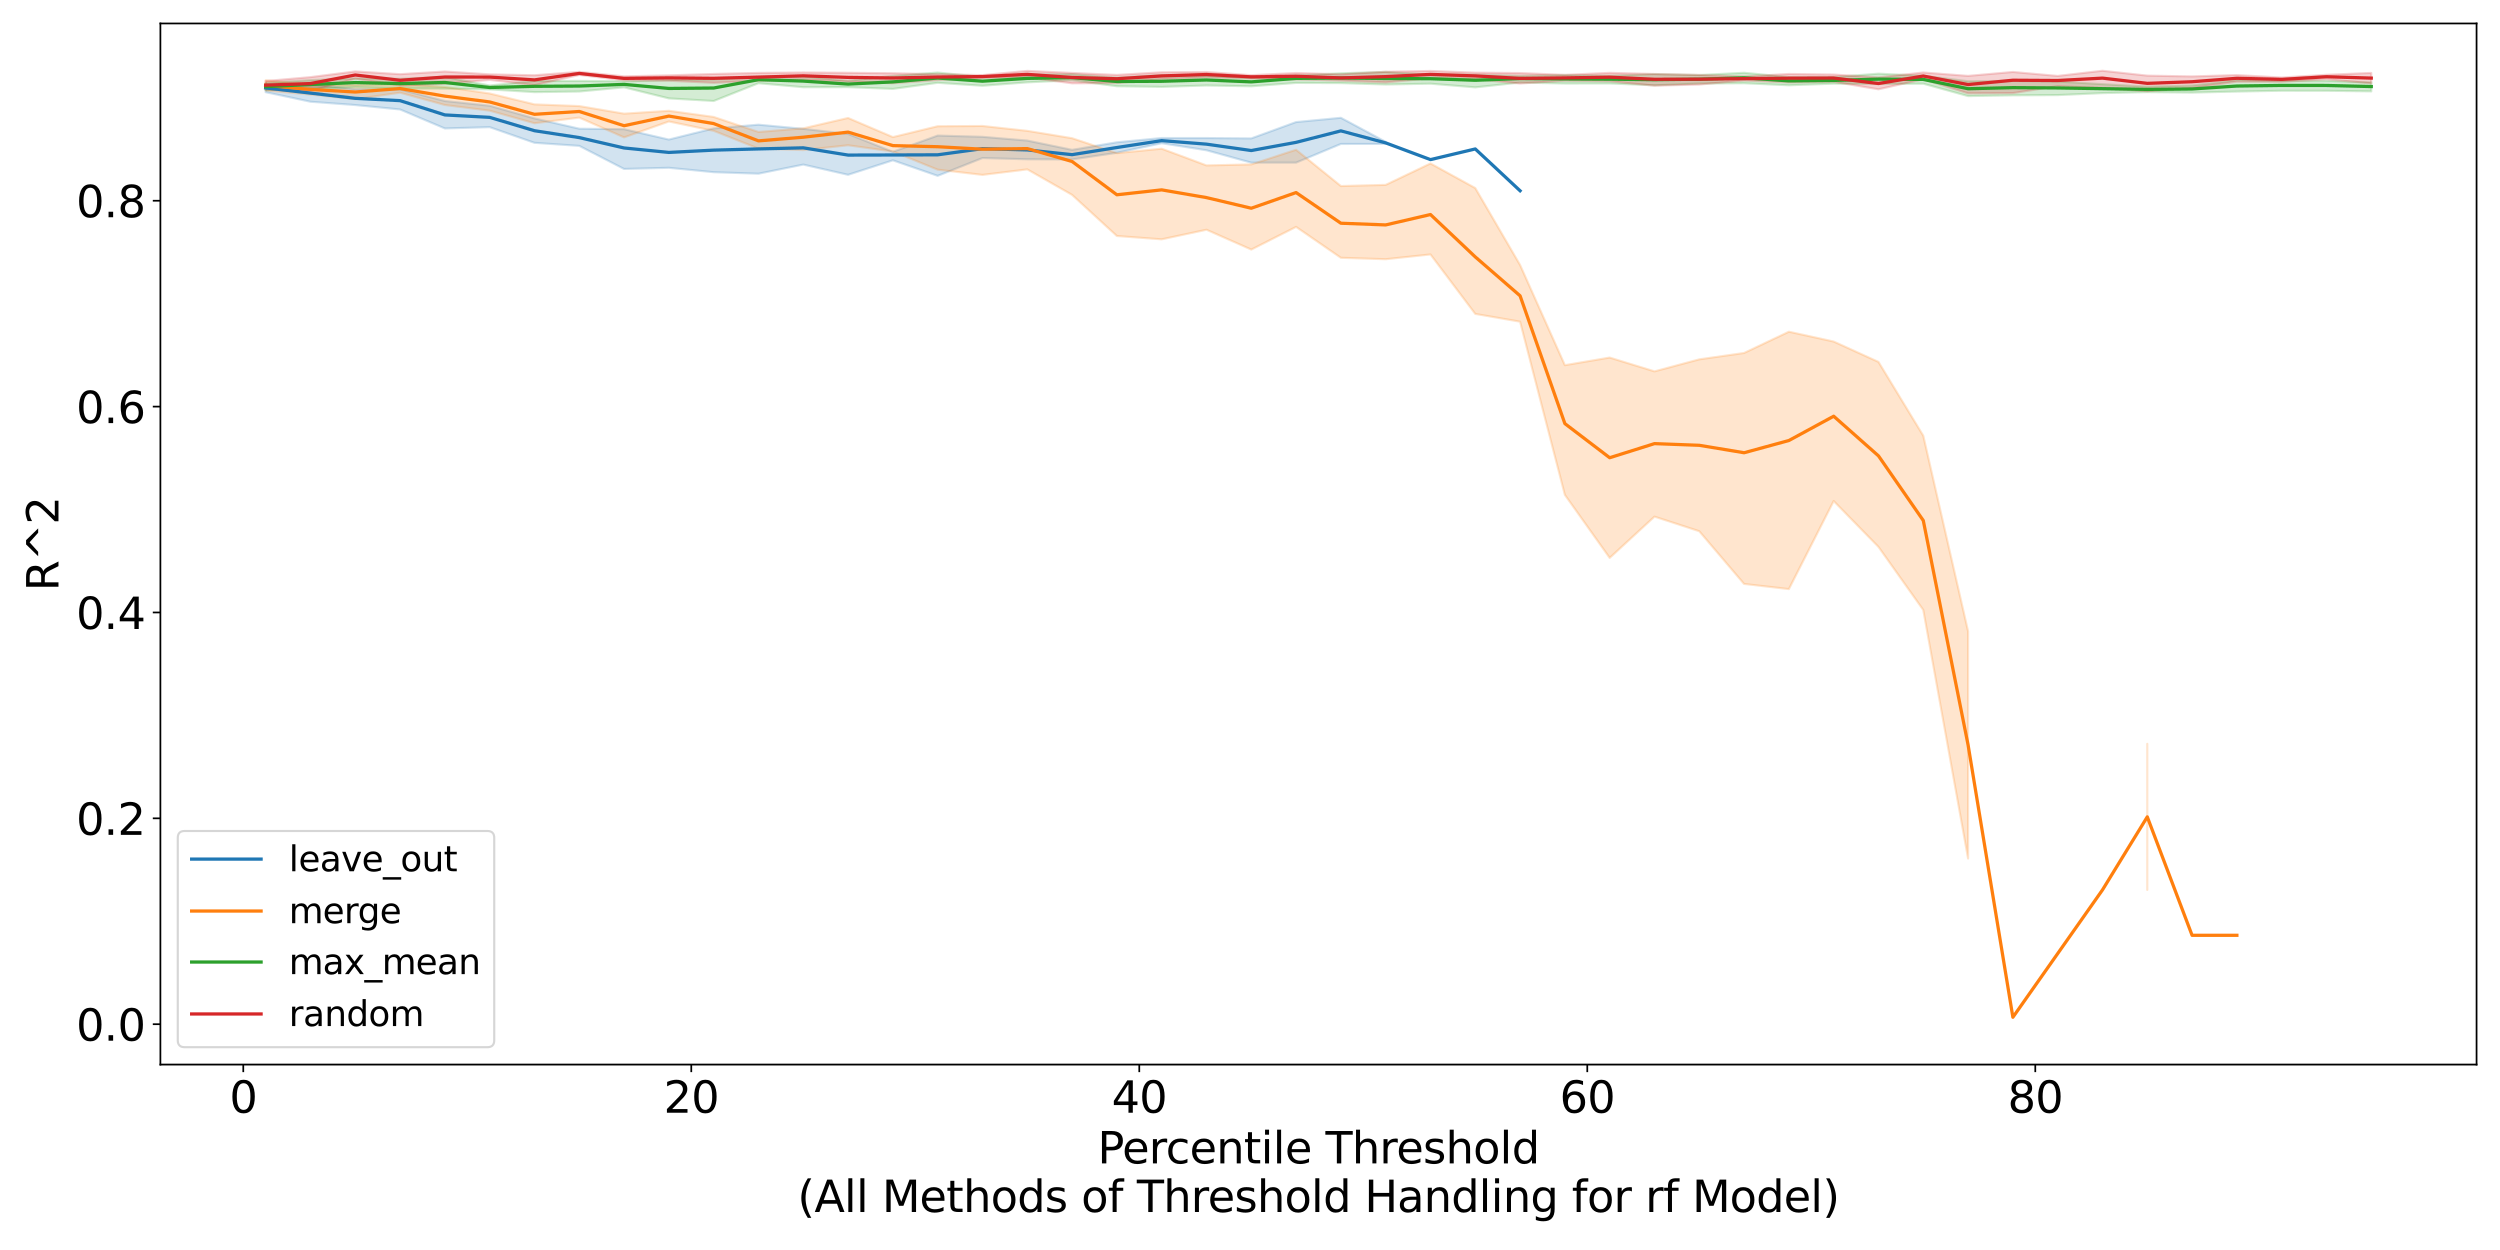 <?xml version="1.0" encoding="utf-8" standalone="no"?>
<!DOCTYPE svg PUBLIC "-//W3C//DTD SVG 1.1//EN"
  "http://www.w3.org/Graphics/SVG/1.1/DTD/svg11.dtd">
<svg xmlns:xlink="http://www.w3.org/1999/xlink" width="1152pt" height="576pt" viewBox="0 0 1152 576" xmlns="http://www.w3.org/2000/svg" version="1.1">
 <defs>
  <style type="text/css">*{stroke-linejoin: round; stroke-linecap: butt}</style>
 </defs>
 <g id="figure_1">
  <g id="patch_1">
   <path d="M 0 576 
L 1152 576 
L 1152 0 
L 0 0 
z
" style="fill: #ffffff"/>
  </g>
  <g id="axes_1">
   <g id="patch_2">
    <path d="M 73.91 490.552 
L 1141.2 490.552 
L 1141.2 10.8 
L 73.91 10.8 
z
" style="fill: #ffffff"/>
   </g>
   <g id="PolyCollection_1">
    <defs>
     <path id="m342be64a32" d="M 122.423 -537.213 
L 122.423 -533.519 
L 143.067 -529.126 
L 163.711 -527.593 
L 184.355 -525.551 
L 204.999 -516.811 
L 225.643 -517.41 
L 246.287 -510.198 
L 266.931 -508.778 
L 287.574 -498.149 
L 308.218 -498.683 
L 328.862 -496.654 
L 349.506 -495.967 
L 370.15 -500.159 
L 390.794 -495.451 
L 411.438 -502.13 
L 432.082 -494.977 
L 452.726 -503.172 
L 473.37 -502.6 
L 494.014 -502.511 
L 514.657 -505.611 
L 535.301 -510.003 
L 555.945 -506.757 
L 576.589 -501.053 
L 597.233 -501.053 
L 617.877 -509.666 
L 638.521 -509.68 
L 638.521 -510.642 
L 638.521 -510.642 
L 617.877 -521.719 
L 597.233 -519.75 
L 576.589 -512.213 
L 555.945 -512.394 
L 535.301 -512.394 
L 514.657 -510.433 
L 494.014 -506.953 
L 473.37 -511.226 
L 452.726 -512.955 
L 432.082 -513.535 
L 411.438 -506.043 
L 390.794 -514.293 
L 370.15 -516.63 
L 349.506 -518.541 
L 328.862 -516.822 
L 308.218 -511.689 
L 287.574 -516.457 
L 266.931 -516.69 
L 246.287 -521.436 
L 225.643 -527.273 
L 204.999 -529.465 
L 184.355 -534.771 
L 163.711 -534.943 
L 143.067 -537.164 
L 122.423 -537.213 
z
" style="stroke: #1f77b4; stroke-opacity: 0.2"/>
    </defs>
    <g clip-path="url(#peb0f66f72b)">
     <use xlink:href="#m342be64a32" x="0" y="576" style="fill: #1f77b4; fill-opacity: 0.2; stroke: #1f77b4; stroke-opacity: 0.2"/>
    </g>
   </g>
   <g id="PolyCollection_2">
    <path d="M 122.423 36.993 
L 122.423 41.649 
L 143.067 43.578 
L 163.711 45.675 
L 184.355 42.709 
L 204.999 48.388 
L 225.643 50.99 
L 246.287 56.79 
L 266.931 54.192 
L 287.574 63.302 
L 308.218 55.982 
L 328.862 60.294 
L 349.506 68.46 
L 370.15 69.155 
L 390.794 66.937 
L 411.438 69.819 
L 432.082 78.184 
L 452.726 80.588 
L 473.37 78.048 
L 494.014 89.796 
L 514.657 108.751 
L 535.301 110.282 
L 555.945 105.863 
L 576.589 115.004 
L 597.233 104.55 
L 617.877 118.79 
L 638.521 119.448 
L 659.165 117.249 
L 679.809 144.658 
L 700.453 148.234 
L 721.096 228.04 
L 741.74 257.074 
L 762.384 238.067 
L 783.028 244.798 
L 803.672 269.082 
L 824.316 271.451 
L 844.96 230.875 
L 865.604 252.017 
L 886.248 281.08 
L 906.892 395.61 
L 906.892 290.908 
L 906.892 290.908 
L 886.248 200.791 
L 865.604 166.768 
L 844.96 157.389 
L 824.316 152.858 
L 803.672 162.656 
L 783.028 165.594 
L 762.384 171.131 
L 741.74 164.768 
L 721.096 168.28 
L 700.453 122.105 
L 679.809 86.663 
L 659.165 75.332 
L 638.521 85.194 
L 617.877 85.729 
L 597.233 69.013 
L 576.589 75.765 
L 555.945 76.229 
L 535.301 68.523 
L 514.657 70.573 
L 494.014 63.69 
L 473.37 60.301 
L 452.726 58.049 
L 432.082 58.172 
L 411.438 63.173 
L 390.794 54.366 
L 370.15 59.148 
L 349.506 60.801 
L 328.862 53.883 
L 308.218 51.056 
L 287.574 52.378 
L 266.931 48.882 
L 246.287 48.094 
L 225.643 43.083 
L 204.999 40.06 
L 184.355 38.691 
L 163.711 39.12 
L 143.067 39.046 
L 122.423 36.993 
z
" clip-path="url(#peb0f66f72b)" style="fill: #ff7f0e; fill-opacity: 0.2; stroke: #ff7f0e; stroke-opacity: 0.2"/>
    <path d="M 989.467 342.764 
L 989.467 410.065 
L 989.467 342.764 
L 989.467 342.764 
z
" clip-path="url(#peb0f66f72b)" style="fill: #ff7f0e; fill-opacity: 0.2; stroke: #ff7f0e; stroke-opacity: 0.2"/>
   </g>
   <g id="PolyCollection_3">
    <defs>
     <path id="m5e36465375" d="M 122.423 -537.766 
L 122.423 -534.446 
L 143.067 -535.098 
L 163.711 -535.808 
L 184.355 -535.244 
L 204.999 -535.19 
L 225.643 -534.808 
L 246.287 -533.547 
L 266.931 -533.827 
L 287.574 -535.755 
L 308.218 -530.662 
L 328.862 -529.456 
L 349.506 -537.65 
L 370.15 -535.81 
L 390.794 -535.847 
L 411.438 -535.038 
L 432.082 -537.842 
L 452.726 -536.483 
L 473.37 -538.05 
L 494.014 -539.015 
L 514.657 -536.269 
L 535.301 -535.959 
L 555.945 -536.614 
L 576.589 -536.24 
L 597.233 -537.793 
L 617.877 -537.713 
L 638.521 -537.063 
L 659.165 -537.438 
L 679.809 -535.745 
L 700.453 -537.961 
L 721.096 -537.525 
L 741.74 -537.548 
L 762.384 -536.684 
L 783.028 -537.518 
L 803.672 -537.652 
L 824.316 -536.705 
L 844.96 -537.455 
L 865.604 -537.287 
L 886.248 -537.442 
L 906.892 -531.722 
L 927.536 -532.075 
L 948.179 -532.186 
L 968.823 -533.093 
L 989.467 -533.554 
L 1010.111 -533.334 
L 1030.755 -533.816 
L 1051.399 -534.187 
L 1072.043 -534.174 
L 1092.687 -533.899 
L 1092.687 -538.021 
L 1092.687 -538.021 
L 1072.043 -538.794 
L 1051.399 -538.843 
L 1030.755 -539.067 
L 1010.111 -536.615 
L 989.467 -536.099 
L 968.823 -537.218 
L 948.179 -538.441 
L 927.536 -538.73 
L 906.892 -538.564 
L 886.248 -541.088 
L 865.604 -542.056 
L 844.96 -540.487 
L 824.316 -540.524 
L 803.672 -542.463 
L 783.028 -541.424 
L 762.384 -541.859 
L 741.74 -541.105 
L 721.096 -541.449 
L 700.453 -541.063 
L 679.809 -541.565 
L 659.165 -541.604 
L 638.521 -542.872 
L 617.877 -542.22 
L 597.233 -541.243 
L 576.589 -540.119 
L 555.945 -541.097 
L 535.301 -541.405 
L 514.657 -540.2 
L 494.014 -541.825 
L 473.37 -541.621 
L 452.726 -540.567 
L 432.082 -542.571 
L 411.438 -541.048 
L 390.794 -538.754 
L 370.15 -540.802 
L 349.506 -540.671 
L 328.862 -539.503 
L 308.218 -539.102 
L 287.574 -538.546 
L 266.931 -538.719 
L 246.287 -538.669 
L 225.643 -536.61 
L 204.999 -540.521 
L 184.355 -539.679 
L 163.711 -539.846 
L 143.067 -539.073 
L 122.423 -537.766 
z
" style="stroke: #2ca02c; stroke-opacity: 0.2"/>
    </defs>
    <g clip-path="url(#peb0f66f72b)">
     <use xlink:href="#m5e36465375" x="0" y="576" style="fill: #2ca02c; fill-opacity: 0.2; stroke: #2ca02c; stroke-opacity: 0.2"/>
    </g>
   </g>
   <g id="PolyCollection_4">
    <defs>
     <path id="ma392c4bf5e" d="M 122.423 -538.668 
L 122.423 -534.812 
L 143.067 -534.054 
L 163.711 -539.764 
L 184.355 -536.603 
L 204.999 -537.411 
L 225.643 -539.191 
L 246.287 -536.777 
L 266.931 -541.457 
L 287.574 -539.009 
L 308.218 -538.814 
L 328.862 -537.84 
L 349.506 -538.789 
L 370.15 -539.335 
L 390.794 -538.412 
L 411.438 -537.652 
L 432.082 -539.123 
L 452.726 -539.967 
L 473.37 -540.298 
L 494.014 -537.618 
L 514.657 -537.743 
L 535.301 -539.526 
L 555.945 -540.345 
L 576.589 -539.826 
L 597.233 -539.434 
L 617.877 -538.872 
L 638.521 -538.047 
L 659.165 -539.919 
L 679.809 -539.509 
L 700.453 -537.528 
L 721.096 -538.837 
L 741.74 -538.578 
L 762.384 -536.532 
L 783.028 -537.042 
L 803.672 -538.951 
L 824.316 -538.05 
L 844.96 -538.321 
L 865.604 -534.854 
L 886.248 -539.509 
L 906.892 -533.008 
L 927.536 -533.107 
L 948.179 -536.309 
L 968.823 -535.414 
L 989.467 -533.963 
L 1010.111 -535.45 
L 1030.755 -538.362 
L 1051.399 -538.326 
L 1072.043 -539.474 
L 1092.687 -537.609 
L 1092.687 -542.391 
L 1092.687 -542.391 
L 1072.043 -541.525 
L 1051.399 -540.264 
L 1030.755 -541.393 
L 1010.111 -540.781 
L 989.467 -541.146 
L 968.823 -543.393 
L 948.179 -541 
L 927.536 -542.834 
L 906.892 -541.025 
L 886.248 -542.59 
L 865.604 -540.325 
L 844.96 -541.646 
L 824.316 -541.917 
L 803.672 -540.726 
L 783.028 -541.469 
L 762.384 -541.9 
L 741.74 -542.428 
L 721.096 -541.498 
L 700.453 -542.331 
L 679.809 -542.508 
L 659.165 -543.306 
L 638.521 -542.924 
L 617.877 -541.749 
L 597.233 -542.358 
L 576.589 -541.353 
L 555.945 -542.805 
L 535.301 -542.691 
L 514.657 -541.473 
L 494.014 -542.378 
L 473.37 -543.329 
L 452.726 -541.381 
L 432.082 -541.803 
L 411.438 -542.244 
L 390.794 -542.456 
L 370.15 -542.589 
L 349.506 -542.4 
L 328.862 -541.915 
L 308.218 -541.275 
L 287.574 -540.816 
L 266.931 -542.88 
L 246.287 -541.322 
L 225.643 -541.732 
L 204.999 -543.051 
L 184.355 -541.813 
L 163.711 -543.084 
L 143.067 -540.451 
L 122.423 -538.668 
z
" style="stroke: #d62728; stroke-opacity: 0.2"/>
    </defs>
    <g clip-path="url(#peb0f66f72b)">
     <use xlink:href="#ma392c4bf5e" x="0" y="576" style="fill: #d62728; fill-opacity: 0.2; stroke: #d62728; stroke-opacity: 0.2"/>
    </g>
   </g>
   <g id="matplotlib.axis_1">
    <g id="xtick_1">
     <g id="line2d_1">
      <defs>
       <path id="m10269d1d18" d="M 0 0 
L 0 3.5 
" style="stroke: #000000; stroke-width: 0.8"/>
      </defs>
      <g>
       <use xlink:href="#m10269d1d18" x="112.101" y="490.552" style="stroke: #000000; stroke-width: 0.8"/>
      </g>
     </g>
     <g id="text_1">
      <!-- 0 -->
      <g transform="translate(105.739 512.749) scale(0.2 -0.2)">
       <defs>
        <path id="DejaVuSans-30" d="M 2034 4250 
Q 1547 4250 1301 3770 
Q 1056 3291 1056 2328 
Q 1056 1369 1301 889 
Q 1547 409 2034 409 
Q 2525 409 2770 889 
Q 3016 1369 3016 2328 
Q 3016 3291 2770 3770 
Q 2525 4250 2034 4250 
z
M 2034 4750 
Q 2819 4750 3233 4129 
Q 3647 3509 3647 2328 
Q 3647 1150 3233 529 
Q 2819 -91 2034 -91 
Q 1250 -91 836 529 
Q 422 1150 422 2328 
Q 422 3509 836 4129 
Q 1250 4750 2034 4750 
z
" transform="scale(0.016)"/>
       </defs>
       <use xlink:href="#DejaVuSans-30"/>
      </g>
     </g>
    </g>
    <g id="xtick_2">
     <g id="line2d_2">
      <g>
       <use xlink:href="#m10269d1d18" x="318.54" y="490.552" style="stroke: #000000; stroke-width: 0.8"/>
      </g>
     </g>
     <g id="text_2">
      <!-- 20 -->
      <g transform="translate(305.815 512.749) scale(0.2 -0.2)">
       <defs>
        <path id="DejaVuSans-32" d="M 1228 531 
L 3431 531 
L 3431 0 
L 469 0 
L 469 531 
Q 828 903 1448 1529 
Q 2069 2156 2228 2338 
Q 2531 2678 2651 2914 
Q 2772 3150 2772 3378 
Q 2772 3750 2511 3984 
Q 2250 4219 1831 4219 
Q 1534 4219 1204 4116 
Q 875 4013 500 3803 
L 500 4441 
Q 881 4594 1212 4672 
Q 1544 4750 1819 4750 
Q 2544 4750 2975 4387 
Q 3406 4025 3406 3419 
Q 3406 3131 3298 2873 
Q 3191 2616 2906 2266 
Q 2828 2175 2409 1742 
Q 1991 1309 1228 531 
z
" transform="scale(0.016)"/>
       </defs>
       <use xlink:href="#DejaVuSans-32"/>
       <use xlink:href="#DejaVuSans-30" x="63.623"/>
      </g>
     </g>
    </g>
    <g id="xtick_3">
     <g id="line2d_3">
      <g>
       <use xlink:href="#m10269d1d18" x="524.979" y="490.552" style="stroke: #000000; stroke-width: 0.8"/>
      </g>
     </g>
     <g id="text_3">
      <!-- 40 -->
      <g transform="translate(512.254 512.749) scale(0.2 -0.2)">
       <defs>
        <path id="DejaVuSans-34" d="M 2419 4116 
L 825 1625 
L 2419 1625 
L 2419 4116 
z
M 2253 4666 
L 3047 4666 
L 3047 1625 
L 3713 1625 
L 3713 1100 
L 3047 1100 
L 3047 0 
L 2419 0 
L 2419 1100 
L 313 1100 
L 313 1709 
L 2253 4666 
z
" transform="scale(0.016)"/>
       </defs>
       <use xlink:href="#DejaVuSans-34"/>
       <use xlink:href="#DejaVuSans-30" x="63.623"/>
      </g>
     </g>
    </g>
    <g id="xtick_4">
     <g id="line2d_4">
      <g>
       <use xlink:href="#m10269d1d18" x="731.418" y="490.552" style="stroke: #000000; stroke-width: 0.8"/>
      </g>
     </g>
     <g id="text_4">
      <!-- 60 -->
      <g transform="translate(718.693 512.749) scale(0.2 -0.2)">
       <defs>
        <path id="DejaVuSans-36" d="M 2113 2584 
Q 1688 2584 1439 2293 
Q 1191 2003 1191 1497 
Q 1191 994 1439 701 
Q 1688 409 2113 409 
Q 2538 409 2786 701 
Q 3034 994 3034 1497 
Q 3034 2003 2786 2293 
Q 2538 2584 2113 2584 
z
M 3366 4563 
L 3366 3988 
Q 3128 4100 2886 4159 
Q 2644 4219 2406 4219 
Q 1781 4219 1451 3797 
Q 1122 3375 1075 2522 
Q 1259 2794 1537 2939 
Q 1816 3084 2150 3084 
Q 2853 3084 3261 2657 
Q 3669 2231 3669 1497 
Q 3669 778 3244 343 
Q 2819 -91 2113 -91 
Q 1303 -91 875 529 
Q 447 1150 447 2328 
Q 447 3434 972 4092 
Q 1497 4750 2381 4750 
Q 2619 4750 2861 4703 
Q 3103 4656 3366 4563 
z
" transform="scale(0.016)"/>
       </defs>
       <use xlink:href="#DejaVuSans-36"/>
       <use xlink:href="#DejaVuSans-30" x="63.623"/>
      </g>
     </g>
    </g>
    <g id="xtick_5">
     <g id="line2d_5">
      <g>
       <use xlink:href="#m10269d1d18" x="937.858" y="490.552" style="stroke: #000000; stroke-width: 0.8"/>
      </g>
     </g>
     <g id="text_5">
      <!-- 80 -->
      <g transform="translate(925.133 512.749) scale(0.2 -0.2)">
       <defs>
        <path id="DejaVuSans-38" d="M 2034 2216 
Q 1584 2216 1326 1975 
Q 1069 1734 1069 1313 
Q 1069 891 1326 650 
Q 1584 409 2034 409 
Q 2484 409 2743 651 
Q 3003 894 3003 1313 
Q 3003 1734 2745 1975 
Q 2488 2216 2034 2216 
z
M 1403 2484 
Q 997 2584 770 2862 
Q 544 3141 544 3541 
Q 544 4100 942 4425 
Q 1341 4750 2034 4750 
Q 2731 4750 3128 4425 
Q 3525 4100 3525 3541 
Q 3525 3141 3298 2862 
Q 3072 2584 2669 2484 
Q 3125 2378 3379 2068 
Q 3634 1759 3634 1313 
Q 3634 634 3220 271 
Q 2806 -91 2034 -91 
Q 1263 -91 848 271 
Q 434 634 434 1313 
Q 434 1759 690 2068 
Q 947 2378 1403 2484 
z
M 1172 3481 
Q 1172 3119 1398 2916 
Q 1625 2713 2034 2713 
Q 2441 2713 2670 2916 
Q 2900 3119 2900 3481 
Q 2900 3844 2670 4047 
Q 2441 4250 2034 4250 
Q 1625 4250 1398 4047 
Q 1172 3844 1172 3481 
z
" transform="scale(0.016)"/>
       </defs>
       <use xlink:href="#DejaVuSans-38"/>
       <use xlink:href="#DejaVuSans-30" x="63.623"/>
      </g>
     </g>
    </g>
    <g id="text_6">
     <!-- Percentile Threshold -->
     <g transform="translate(505.775 536.105) scale(0.2 -0.2)">
      <defs>
       <path id="DejaVuSans-50" d="M 1259 4147 
L 1259 2394 
L 2053 2394 
Q 2494 2394 2734 2622 
Q 2975 2850 2975 3272 
Q 2975 3691 2734 3919 
Q 2494 4147 2053 4147 
L 1259 4147 
z
M 628 4666 
L 2053 4666 
Q 2838 4666 3239 4311 
Q 3641 3956 3641 3272 
Q 3641 2581 3239 2228 
Q 2838 1875 2053 1875 
L 1259 1875 
L 1259 0 
L 628 0 
L 628 4666 
z
" transform="scale(0.016)"/>
       <path id="DejaVuSans-65" d="M 3597 1894 
L 3597 1613 
L 953 1613 
Q 991 1019 1311 708 
Q 1631 397 2203 397 
Q 2534 397 2845 478 
Q 3156 559 3463 722 
L 3463 178 
Q 3153 47 2828 -22 
Q 2503 -91 2169 -91 
Q 1331 -91 842 396 
Q 353 884 353 1716 
Q 353 2575 817 3079 
Q 1281 3584 2069 3584 
Q 2775 3584 3186 3129 
Q 3597 2675 3597 1894 
z
M 3022 2063 
Q 3016 2534 2758 2815 
Q 2500 3097 2075 3097 
Q 1594 3097 1305 2825 
Q 1016 2553 972 2059 
L 3022 2063 
z
" transform="scale(0.016)"/>
       <path id="DejaVuSans-72" d="M 2631 2963 
Q 2534 3019 2420 3045 
Q 2306 3072 2169 3072 
Q 1681 3072 1420 2755 
Q 1159 2438 1159 1844 
L 1159 0 
L 581 0 
L 581 3500 
L 1159 3500 
L 1159 2956 
Q 1341 3275 1631 3429 
Q 1922 3584 2338 3584 
Q 2397 3584 2469 3576 
Q 2541 3569 2628 3553 
L 2631 2963 
z
" transform="scale(0.016)"/>
       <path id="DejaVuSans-63" d="M 3122 3366 
L 3122 2828 
Q 2878 2963 2633 3030 
Q 2388 3097 2138 3097 
Q 1578 3097 1268 2742 
Q 959 2388 959 1747 
Q 959 1106 1268 751 
Q 1578 397 2138 397 
Q 2388 397 2633 464 
Q 2878 531 3122 666 
L 3122 134 
Q 2881 22 2623 -34 
Q 2366 -91 2075 -91 
Q 1284 -91 818 406 
Q 353 903 353 1747 
Q 353 2603 823 3093 
Q 1294 3584 2113 3584 
Q 2378 3584 2631 3529 
Q 2884 3475 3122 3366 
z
" transform="scale(0.016)"/>
       <path id="DejaVuSans-6e" d="M 3513 2113 
L 3513 0 
L 2938 0 
L 2938 2094 
Q 2938 2591 2744 2837 
Q 2550 3084 2163 3084 
Q 1697 3084 1428 2787 
Q 1159 2491 1159 1978 
L 1159 0 
L 581 0 
L 581 3500 
L 1159 3500 
L 1159 2956 
Q 1366 3272 1645 3428 
Q 1925 3584 2291 3584 
Q 2894 3584 3203 3211 
Q 3513 2838 3513 2113 
z
" transform="scale(0.016)"/>
       <path id="DejaVuSans-74" d="M 1172 4494 
L 1172 3500 
L 2356 3500 
L 2356 3053 
L 1172 3053 
L 1172 1153 
Q 1172 725 1289 603 
Q 1406 481 1766 481 
L 2356 481 
L 2356 0 
L 1766 0 
Q 1100 0 847 248 
Q 594 497 594 1153 
L 594 3053 
L 172 3053 
L 172 3500 
L 594 3500 
L 594 4494 
L 1172 4494 
z
" transform="scale(0.016)"/>
       <path id="DejaVuSans-69" d="M 603 3500 
L 1178 3500 
L 1178 0 
L 603 0 
L 603 3500 
z
M 603 4863 
L 1178 4863 
L 1178 4134 
L 603 4134 
L 603 4863 
z
" transform="scale(0.016)"/>
       <path id="DejaVuSans-6c" d="M 603 4863 
L 1178 4863 
L 1178 0 
L 603 0 
L 603 4863 
z
" transform="scale(0.016)"/>
       <path id="DejaVuSans-20" transform="scale(0.016)"/>
       <path id="DejaVuSans-54" d="M -19 4666 
L 3928 4666 
L 3928 4134 
L 2272 4134 
L 2272 0 
L 1638 0 
L 1638 4134 
L -19 4134 
L -19 4666 
z
" transform="scale(0.016)"/>
       <path id="DejaVuSans-68" d="M 3513 2113 
L 3513 0 
L 2938 0 
L 2938 2094 
Q 2938 2591 2744 2837 
Q 2550 3084 2163 3084 
Q 1697 3084 1428 2787 
Q 1159 2491 1159 1978 
L 1159 0 
L 581 0 
L 581 4863 
L 1159 4863 
L 1159 2956 
Q 1366 3272 1645 3428 
Q 1925 3584 2291 3584 
Q 2894 3584 3203 3211 
Q 3513 2838 3513 2113 
z
" transform="scale(0.016)"/>
       <path id="DejaVuSans-73" d="M 2834 3397 
L 2834 2853 
Q 2591 2978 2328 3040 
Q 2066 3103 1784 3103 
Q 1356 3103 1142 2972 
Q 928 2841 928 2578 
Q 928 2378 1081 2264 
Q 1234 2150 1697 2047 
L 1894 2003 
Q 2506 1872 2764 1633 
Q 3022 1394 3022 966 
Q 3022 478 2636 193 
Q 2250 -91 1575 -91 
Q 1294 -91 989 -36 
Q 684 19 347 128 
L 347 722 
Q 666 556 975 473 
Q 1284 391 1588 391 
Q 1994 391 2212 530 
Q 2431 669 2431 922 
Q 2431 1156 2273 1281 
Q 2116 1406 1581 1522 
L 1381 1569 
Q 847 1681 609 1914 
Q 372 2147 372 2553 
Q 372 3047 722 3315 
Q 1072 3584 1716 3584 
Q 2034 3584 2315 3537 
Q 2597 3491 2834 3397 
z
" transform="scale(0.016)"/>
       <path id="DejaVuSans-6f" d="M 1959 3097 
Q 1497 3097 1228 2736 
Q 959 2375 959 1747 
Q 959 1119 1226 758 
Q 1494 397 1959 397 
Q 2419 397 2687 759 
Q 2956 1122 2956 1747 
Q 2956 2369 2687 2733 
Q 2419 3097 1959 3097 
z
M 1959 3584 
Q 2709 3584 3137 3096 
Q 3566 2609 3566 1747 
Q 3566 888 3137 398 
Q 2709 -91 1959 -91 
Q 1206 -91 779 398 
Q 353 888 353 1747 
Q 353 2609 779 3096 
Q 1206 3584 1959 3584 
z
" transform="scale(0.016)"/>
       <path id="DejaVuSans-64" d="M 2906 2969 
L 2906 4863 
L 3481 4863 
L 3481 0 
L 2906 0 
L 2906 525 
Q 2725 213 2448 61 
Q 2172 -91 1784 -91 
Q 1150 -91 751 415 
Q 353 922 353 1747 
Q 353 2572 751 3078 
Q 1150 3584 1784 3584 
Q 2172 3584 2448 3432 
Q 2725 3281 2906 2969 
z
M 947 1747 
Q 947 1113 1208 752 
Q 1469 391 1925 391 
Q 2381 391 2643 752 
Q 2906 1113 2906 1747 
Q 2906 2381 2643 2742 
Q 2381 3103 1925 3103 
Q 1469 3103 1208 2742 
Q 947 2381 947 1747 
z
" transform="scale(0.016)"/>
      </defs>
      <use xlink:href="#DejaVuSans-50"/>
      <use xlink:href="#DejaVuSans-65" x="56.678"/>
      <use xlink:href="#DejaVuSans-72" x="118.201"/>
      <use xlink:href="#DejaVuSans-63" x="157.064"/>
      <use xlink:href="#DejaVuSans-65" x="212.045"/>
      <use xlink:href="#DejaVuSans-6e" x="273.568"/>
      <use xlink:href="#DejaVuSans-74" x="336.947"/>
      <use xlink:href="#DejaVuSans-69" x="376.156"/>
      <use xlink:href="#DejaVuSans-6c" x="403.939"/>
      <use xlink:href="#DejaVuSans-65" x="431.723"/>
      <use xlink:href="#DejaVuSans-20" x="493.246"/>
      <use xlink:href="#DejaVuSans-54" x="525.033"/>
      <use xlink:href="#DejaVuSans-68" x="586.117"/>
      <use xlink:href="#DejaVuSans-72" x="649.496"/>
      <use xlink:href="#DejaVuSans-65" x="688.359"/>
      <use xlink:href="#DejaVuSans-73" x="749.883"/>
      <use xlink:href="#DejaVuSans-68" x="801.982"/>
      <use xlink:href="#DejaVuSans-6f" x="865.361"/>
      <use xlink:href="#DejaVuSans-6c" x="926.543"/>
      <use xlink:href="#DejaVuSans-64" x="954.326"/>
     </g>
     <!-- (All Methods of Threshold Handling for rf Model) -->
     <g transform="translate(367.493 558.501) scale(0.2 -0.2)">
      <defs>
       <path id="DejaVuSans-28" d="M 1984 4856 
Q 1566 4138 1362 3434 
Q 1159 2731 1159 2009 
Q 1159 1288 1364 580 
Q 1569 -128 1984 -844 
L 1484 -844 
Q 1016 -109 783 600 
Q 550 1309 550 2009 
Q 550 2706 781 3412 
Q 1013 4119 1484 4856 
L 1984 4856 
z
" transform="scale(0.016)"/>
       <path id="DejaVuSans-41" d="M 2188 4044 
L 1331 1722 
L 3047 1722 
L 2188 4044 
z
M 1831 4666 
L 2547 4666 
L 4325 0 
L 3669 0 
L 3244 1197 
L 1141 1197 
L 716 0 
L 50 0 
L 1831 4666 
z
" transform="scale(0.016)"/>
       <path id="DejaVuSans-4d" d="M 628 4666 
L 1569 4666 
L 2759 1491 
L 3956 4666 
L 4897 4666 
L 4897 0 
L 4281 0 
L 4281 4097 
L 3078 897 
L 2444 897 
L 1241 4097 
L 1241 0 
L 628 0 
L 628 4666 
z
" transform="scale(0.016)"/>
       <path id="DejaVuSans-66" d="M 2375 4863 
L 2375 4384 
L 1825 4384 
Q 1516 4384 1395 4259 
Q 1275 4134 1275 3809 
L 1275 3500 
L 2222 3500 
L 2222 3053 
L 1275 3053 
L 1275 0 
L 697 0 
L 697 3053 
L 147 3053 
L 147 3500 
L 697 3500 
L 697 3744 
Q 697 4328 969 4595 
Q 1241 4863 1831 4863 
L 2375 4863 
z
" transform="scale(0.016)"/>
       <path id="DejaVuSans-48" d="M 628 4666 
L 1259 4666 
L 1259 2753 
L 3553 2753 
L 3553 4666 
L 4184 4666 
L 4184 0 
L 3553 0 
L 3553 2222 
L 1259 2222 
L 1259 0 
L 628 0 
L 628 4666 
z
" transform="scale(0.016)"/>
       <path id="DejaVuSans-61" d="M 2194 1759 
Q 1497 1759 1228 1600 
Q 959 1441 959 1056 
Q 959 750 1161 570 
Q 1363 391 1709 391 
Q 2188 391 2477 730 
Q 2766 1069 2766 1631 
L 2766 1759 
L 2194 1759 
z
M 3341 1997 
L 3341 0 
L 2766 0 
L 2766 531 
Q 2569 213 2275 61 
Q 1981 -91 1556 -91 
Q 1019 -91 701 211 
Q 384 513 384 1019 
Q 384 1609 779 1909 
Q 1175 2209 1959 2209 
L 2766 2209 
L 2766 2266 
Q 2766 2663 2505 2880 
Q 2244 3097 1772 3097 
Q 1472 3097 1187 3025 
Q 903 2953 641 2809 
L 641 3341 
Q 956 3463 1253 3523 
Q 1550 3584 1831 3584 
Q 2591 3584 2966 3190 
Q 3341 2797 3341 1997 
z
" transform="scale(0.016)"/>
       <path id="DejaVuSans-67" d="M 2906 1791 
Q 2906 2416 2648 2759 
Q 2391 3103 1925 3103 
Q 1463 3103 1205 2759 
Q 947 2416 947 1791 
Q 947 1169 1205 825 
Q 1463 481 1925 481 
Q 2391 481 2648 825 
Q 2906 1169 2906 1791 
z
M 3481 434 
Q 3481 -459 3084 -895 
Q 2688 -1331 1869 -1331 
Q 1566 -1331 1297 -1286 
Q 1028 -1241 775 -1147 
L 775 -588 
Q 1028 -725 1275 -790 
Q 1522 -856 1778 -856 
Q 2344 -856 2625 -561 
Q 2906 -266 2906 331 
L 2906 616 
Q 2728 306 2450 153 
Q 2172 0 1784 0 
Q 1141 0 747 490 
Q 353 981 353 1791 
Q 353 2603 747 3093 
Q 1141 3584 1784 3584 
Q 2172 3584 2450 3431 
Q 2728 3278 2906 2969 
L 2906 3500 
L 3481 3500 
L 3481 434 
z
" transform="scale(0.016)"/>
       <path id="DejaVuSans-29" d="M 513 4856 
L 1013 4856 
Q 1481 4119 1714 3412 
Q 1947 2706 1947 2009 
Q 1947 1309 1714 600 
Q 1481 -109 1013 -844 
L 513 -844 
Q 928 -128 1133 580 
Q 1338 1288 1338 2009 
Q 1338 2731 1133 3434 
Q 928 4138 513 4856 
z
" transform="scale(0.016)"/>
      </defs>
      <use xlink:href="#DejaVuSans-28"/>
      <use xlink:href="#DejaVuSans-41" x="39.014"/>
      <use xlink:href="#DejaVuSans-6c" x="107.422"/>
      <use xlink:href="#DejaVuSans-6c" x="135.205"/>
      <use xlink:href="#DejaVuSans-20" x="162.988"/>
      <use xlink:href="#DejaVuSans-4d" x="194.775"/>
      <use xlink:href="#DejaVuSans-65" x="281.055"/>
      <use xlink:href="#DejaVuSans-74" x="342.578"/>
      <use xlink:href="#DejaVuSans-68" x="381.787"/>
      <use xlink:href="#DejaVuSans-6f" x="445.166"/>
      <use xlink:href="#DejaVuSans-64" x="506.348"/>
      <use xlink:href="#DejaVuSans-73" x="569.824"/>
      <use xlink:href="#DejaVuSans-20" x="621.924"/>
      <use xlink:href="#DejaVuSans-6f" x="653.711"/>
      <use xlink:href="#DejaVuSans-66" x="714.893"/>
      <use xlink:href="#DejaVuSans-20" x="750.098"/>
      <use xlink:href="#DejaVuSans-54" x="781.885"/>
      <use xlink:href="#DejaVuSans-68" x="842.969"/>
      <use xlink:href="#DejaVuSans-72" x="906.348"/>
      <use xlink:href="#DejaVuSans-65" x="945.211"/>
      <use xlink:href="#DejaVuSans-73" x="1006.734"/>
      <use xlink:href="#DejaVuSans-68" x="1058.834"/>
      <use xlink:href="#DejaVuSans-6f" x="1122.213"/>
      <use xlink:href="#DejaVuSans-6c" x="1183.395"/>
      <use xlink:href="#DejaVuSans-64" x="1211.178"/>
      <use xlink:href="#DejaVuSans-20" x="1274.654"/>
      <use xlink:href="#DejaVuSans-48" x="1306.441"/>
      <use xlink:href="#DejaVuSans-61" x="1381.637"/>
      <use xlink:href="#DejaVuSans-6e" x="1442.916"/>
      <use xlink:href="#DejaVuSans-64" x="1506.295"/>
      <use xlink:href="#DejaVuSans-6c" x="1569.771"/>
      <use xlink:href="#DejaVuSans-69" x="1597.555"/>
      <use xlink:href="#DejaVuSans-6e" x="1625.338"/>
      <use xlink:href="#DejaVuSans-67" x="1688.717"/>
      <use xlink:href="#DejaVuSans-20" x="1752.193"/>
      <use xlink:href="#DejaVuSans-66" x="1783.98"/>
      <use xlink:href="#DejaVuSans-6f" x="1819.186"/>
      <use xlink:href="#DejaVuSans-72" x="1880.367"/>
      <use xlink:href="#DejaVuSans-20" x="1921.48"/>
      <use xlink:href="#DejaVuSans-72" x="1953.268"/>
      <use xlink:href="#DejaVuSans-66" x="1994.381"/>
      <use xlink:href="#DejaVuSans-20" x="2029.586"/>
      <use xlink:href="#DejaVuSans-4d" x="2061.373"/>
      <use xlink:href="#DejaVuSans-6f" x="2147.652"/>
      <use xlink:href="#DejaVuSans-64" x="2208.834"/>
      <use xlink:href="#DejaVuSans-65" x="2272.311"/>
      <use xlink:href="#DejaVuSans-6c" x="2333.834"/>
      <use xlink:href="#DejaVuSans-29" x="2361.617"/>
     </g>
    </g>
   </g>
   <g id="matplotlib.axis_2">
    <g id="ytick_1">
     <g id="line2d_6">
      <defs>
       <path id="mb6ffd483e7" d="M 0 0 
L -3.5 0 
" style="stroke: #000000; stroke-width: 0.8"/>
      </defs>
      <g>
       <use xlink:href="#mb6ffd483e7" x="73.91" y="471.958" style="stroke: #000000; stroke-width: 0.8"/>
      </g>
     </g>
     <g id="text_7">
      <!-- 0.0 -->
      <g transform="translate(35.104 479.556) scale(0.2 -0.2)">
       <defs>
        <path id="DejaVuSans-2e" d="M 684 794 
L 1344 794 
L 1344 0 
L 684 0 
L 684 794 
z
" transform="scale(0.016)"/>
       </defs>
       <use xlink:href="#DejaVuSans-30"/>
       <use xlink:href="#DejaVuSans-2e" x="63.623"/>
       <use xlink:href="#DejaVuSans-30" x="95.41"/>
      </g>
     </g>
    </g>
    <g id="ytick_2">
     <g id="line2d_7">
      <g>
       <use xlink:href="#mb6ffd483e7" x="73.91" y="377.095" style="stroke: #000000; stroke-width: 0.8"/>
      </g>
     </g>
     <g id="text_8">
      <!-- 0.2 -->
      <g transform="translate(35.104 384.694) scale(0.2 -0.2)">
       <use xlink:href="#DejaVuSans-30"/>
       <use xlink:href="#DejaVuSans-2e" x="63.623"/>
       <use xlink:href="#DejaVuSans-32" x="95.41"/>
      </g>
     </g>
    </g>
    <g id="ytick_3">
     <g id="line2d_8">
      <g>
       <use xlink:href="#mb6ffd483e7" x="73.91" y="282.232" style="stroke: #000000; stroke-width: 0.8"/>
      </g>
     </g>
     <g id="text_9">
      <!-- 0.4 -->
      <g transform="translate(35.104 289.831) scale(0.2 -0.2)">
       <use xlink:href="#DejaVuSans-30"/>
       <use xlink:href="#DejaVuSans-2e" x="63.623"/>
       <use xlink:href="#DejaVuSans-34" x="95.41"/>
      </g>
     </g>
    </g>
    <g id="ytick_4">
     <g id="line2d_9">
      <g>
       <use xlink:href="#mb6ffd483e7" x="73.91" y="187.37" style="stroke: #000000; stroke-width: 0.8"/>
      </g>
     </g>
     <g id="text_10">
      <!-- 0.6 -->
      <g transform="translate(35.104 194.968) scale(0.2 -0.2)">
       <use xlink:href="#DejaVuSans-30"/>
       <use xlink:href="#DejaVuSans-2e" x="63.623"/>
       <use xlink:href="#DejaVuSans-36" x="95.41"/>
      </g>
     </g>
    </g>
    <g id="ytick_5">
     <g id="line2d_10">
      <g>
       <use xlink:href="#mb6ffd483e7" x="73.91" y="92.507" style="stroke: #000000; stroke-width: 0.8"/>
      </g>
     </g>
     <g id="text_11">
      <!-- 0.8 -->
      <g transform="translate(35.104 100.106) scale(0.2 -0.2)">
       <use xlink:href="#DejaVuSans-30"/>
       <use xlink:href="#DejaVuSans-2e" x="63.623"/>
       <use xlink:href="#DejaVuSans-38" x="95.41"/>
      </g>
     </g>
    </g>
    <g id="text_12">
     <!-- R^2 -->
     <g transform="translate(26.944 272.367) rotate(-90) scale(0.2 -0.2)">
      <defs>
       <path id="DejaVuSans-52" d="M 2841 2188 
Q 3044 2119 3236 1894 
Q 3428 1669 3622 1275 
L 4263 0 
L 3584 0 
L 2988 1197 
Q 2756 1666 2539 1819 
Q 2322 1972 1947 1972 
L 1259 1972 
L 1259 0 
L 628 0 
L 628 4666 
L 2053 4666 
Q 2853 4666 3247 4331 
Q 3641 3997 3641 3322 
Q 3641 2881 3436 2590 
Q 3231 2300 2841 2188 
z
M 1259 4147 
L 1259 2491 
L 2053 2491 
Q 2509 2491 2742 2702 
Q 2975 2913 2975 3322 
Q 2975 3731 2742 3939 
Q 2509 4147 2053 4147 
L 1259 4147 
z
" transform="scale(0.016)"/>
       <path id="DejaVuSans-5e" d="M 2988 4666 
L 4684 2925 
L 4056 2925 
L 2681 4159 
L 1306 2925 
L 678 2925 
L 2375 4666 
L 2988 4666 
z
" transform="scale(0.016)"/>
      </defs>
      <use xlink:href="#DejaVuSans-52"/>
      <use xlink:href="#DejaVuSans-5e" x="69.482"/>
      <use xlink:href="#DejaVuSans-32" x="153.271"/>
     </g>
    </g>
   </g>
   <g id="line2d_11">
    <path d="M 122.423 40.507 
L 143.067 42.896 
L 163.711 45.313 
L 184.355 46.378 
L 204.999 52.957 
L 225.643 54.079 
L 246.287 60.233 
L 266.931 63.408 
L 287.574 68.184 
L 308.218 70.238 
L 328.862 69.182 
L 349.506 68.624 
L 370.15 68.119 
L 390.794 71.463 
L 411.438 71.413 
L 432.082 71.342 
L 452.726 68.497 
L 473.37 69.087 
L 494.014 71.268 
L 514.657 67.978 
L 535.301 64.802 
L 555.945 66.424 
L 576.589 69.367 
L 597.233 65.599 
L 617.877 60.307 
L 638.521 65.839 
L 659.165 73.551 
L 679.809 68.637 
L 700.453 87.909 
" clip-path="url(#peb0f66f72b)" style="fill: none; stroke: #1f77b4; stroke-width: 1.5; stroke-linecap: square"/>
   </g>
   <g id="line2d_12">
    <path d="M 122.423 39.317 
L 143.067 41.22 
L 163.711 42.398 
L 184.355 40.809 
L 204.999 44.302 
L 225.643 46.978 
L 246.287 52.67 
L 266.931 51.373 
L 287.574 57.934 
L 308.218 53.489 
L 328.862 56.946 
L 349.506 64.915 
L 370.15 63.227 
L 390.794 60.877 
L 411.438 67.098 
L 432.082 67.607 
L 452.726 68.755 
L 473.37 68.472 
L 494.014 74.41 
L 514.657 89.752 
L 535.301 87.49 
L 555.945 91.055 
L 576.589 95.955 
L 597.233 88.733 
L 617.877 102.864 
L 638.521 103.646 
L 659.165 98.854 
L 679.809 118.391 
L 700.453 136.305 
L 721.096 195.204 
L 741.74 210.921 
L 762.384 204.423 
L 783.028 205.196 
L 803.672 208.628 
L 824.316 202.994 
L 844.96 191.791 
L 865.604 210.071 
L 886.248 239.858 
L 906.892 343.259 
L 927.536 468.745 
L 968.823 410.065 
L 989.467 376.414 
L 1010.111 430.992 
L 1030.755 430.992 
" clip-path="url(#peb0f66f72b)" style="fill: none; stroke: #ff7f0e; stroke-width: 1.5; stroke-linecap: square"/>
   </g>
   <g id="line2d_13">
    <path d="M 122.423 39.921 
L 143.067 38.936 
L 163.711 38.043 
L 184.355 38.509 
L 204.999 38.002 
L 225.643 40.325 
L 246.287 39.779 
L 266.931 39.643 
L 287.574 38.883 
L 308.218 40.754 
L 328.862 40.561 
L 349.506 36.712 
L 370.15 37.366 
L 390.794 38.75 
L 411.438 37.734 
L 432.082 35.942 
L 452.726 37.41 
L 473.37 36.122 
L 494.014 35.767 
L 514.657 37.552 
L 535.301 37.451 
L 555.945 36.857 
L 576.589 37.726 
L 597.233 36.124 
L 617.877 35.938 
L 638.521 36.174 
L 659.165 36.272 
L 679.809 36.99 
L 700.453 36.201 
L 721.096 36.363 
L 741.74 36.483 
L 762.384 36.728 
L 783.028 36.495 
L 803.672 35.849 
L 824.316 37.266 
L 844.96 37.066 
L 865.604 36.458 
L 886.248 36.59 
L 906.892 40.887 
L 927.536 40.384 
L 948.179 40.526 
L 968.823 40.858 
L 989.467 41.195 
L 1010.111 40.993 
L 1030.755 39.643 
L 1051.399 39.358 
L 1072.043 39.382 
L 1092.687 39.881 
" clip-path="url(#peb0f66f72b)" style="fill: none; stroke: #2ca02c; stroke-width: 1.5; stroke-linecap: square"/>
   </g>
   <g id="line2d_14">
    <path d="M 122.423 39.248 
L 143.067 38.502 
L 163.711 34.557 
L 184.355 36.995 
L 204.999 35.496 
L 225.643 35.517 
L 246.287 36.815 
L 266.931 33.837 
L 287.574 36.122 
L 308.218 35.89 
L 328.862 36.082 
L 349.506 35.54 
L 370.15 34.936 
L 390.794 35.665 
L 411.438 35.933 
L 432.082 35.499 
L 452.726 35.276 
L 473.37 34.264 
L 494.014 35.698 
L 514.657 36.28 
L 535.301 34.985 
L 555.945 34.334 
L 576.589 35.415 
L 597.233 35.132 
L 617.877 35.903 
L 638.521 35.306 
L 659.165 34.275 
L 679.809 34.974 
L 700.453 36.125 
L 721.096 35.894 
L 741.74 35.557 
L 762.384 36.533 
L 783.028 36.483 
L 803.672 36.228 
L 824.316 36.029 
L 844.96 35.962 
L 865.604 38.489 
L 886.248 35.03 
L 906.892 38.96 
L 927.536 36.972 
L 948.179 37.098 
L 968.823 36 
L 989.467 38.411 
L 1010.111 37.665 
L 1030.755 36.072 
L 1051.399 36.585 
L 1072.043 35.365 
L 1092.687 35.988 
" clip-path="url(#peb0f66f72b)" style="fill: none; stroke: #d62728; stroke-width: 1.5; stroke-linecap: square"/>
   </g>
   <g id="line2d_15"/>
   <g id="line2d_16"/>
   <g id="line2d_17"/>
   <g id="line2d_18"/>
   <g id="patch_3">
    <path d="M 73.91 490.552 
L 73.91 10.8 
" style="fill: none; stroke: #000000; stroke-width: 0.8; stroke-linejoin: miter; stroke-linecap: square"/>
   </g>
   <g id="patch_4">
    <path d="M 1141.2 490.552 
L 1141.2 10.8 
" style="fill: none; stroke: #000000; stroke-width: 0.8; stroke-linejoin: miter; stroke-linecap: square"/>
   </g>
   <g id="patch_5">
    <path d="M 73.91 490.552 
L 1141.2 490.552 
" style="fill: none; stroke: #000000; stroke-width: 0.8; stroke-linejoin: miter; stroke-linecap: square"/>
   </g>
   <g id="patch_6">
    <path d="M 73.91 10.8 
L 1141.2 10.8 
" style="fill: none; stroke: #000000; stroke-width: 0.8; stroke-linejoin: miter; stroke-linecap: square"/>
   </g>
   <g id="legend_1">
    <g id="patch_7">
     <path d="M 85.11 482.552 
L 224.545 482.552 
Q 227.745 482.552 227.745 479.352 
L 227.745 386.122 
Q 227.745 382.922 224.545 382.922 
L 85.11 382.922 
Q 81.91 382.922 81.91 386.122 
L 81.91 479.352 
Q 81.91 482.552 85.11 482.552 
z
" style="fill: #ffffff; opacity: 0.8; stroke: #cccccc; stroke-linejoin: miter"/>
    </g>
    <g id="line2d_19">
     <path d="M 88.31 395.88 
L 104.31 395.88 
L 120.31 395.88 
" style="fill: none; stroke: #1f77b4; stroke-width: 1.5; stroke-linecap: square"/>
    </g>
    <g id="text_13">
     <!-- leave_out -->
     <g transform="translate(133.11 401.479) scale(0.16 -0.16)">
      <defs>
       <path id="DejaVuSans-76" d="M 191 3500 
L 800 3500 
L 1894 563 
L 2988 3500 
L 3597 3500 
L 2284 0 
L 1503 0 
L 191 3500 
z
" transform="scale(0.016)"/>
       <path id="DejaVuSans-5f" d="M 3263 -1063 
L 3263 -1509 
L -63 -1509 
L -63 -1063 
L 3263 -1063 
z
" transform="scale(0.016)"/>
       <path id="DejaVuSans-75" d="M 544 1381 
L 544 3500 
L 1119 3500 
L 1119 1403 
Q 1119 906 1312 657 
Q 1506 409 1894 409 
Q 2359 409 2629 706 
Q 2900 1003 2900 1516 
L 2900 3500 
L 3475 3500 
L 3475 0 
L 2900 0 
L 2900 538 
Q 2691 219 2414 64 
Q 2138 -91 1772 -91 
Q 1169 -91 856 284 
Q 544 659 544 1381 
z
M 1991 3584 
L 1991 3584 
z
" transform="scale(0.016)"/>
      </defs>
      <use xlink:href="#DejaVuSans-6c"/>
      <use xlink:href="#DejaVuSans-65" x="27.783"/>
      <use xlink:href="#DejaVuSans-61" x="89.307"/>
      <use xlink:href="#DejaVuSans-76" x="150.586"/>
      <use xlink:href="#DejaVuSans-65" x="209.766"/>
      <use xlink:href="#DejaVuSans-5f" x="271.289"/>
      <use xlink:href="#DejaVuSans-6f" x="321.289"/>
      <use xlink:href="#DejaVuSans-75" x="382.471"/>
      <use xlink:href="#DejaVuSans-74" x="445.85"/>
     </g>
    </g>
    <g id="line2d_20">
     <path d="M 88.31 419.81 
L 104.31 419.81 
L 120.31 419.81 
" style="fill: none; stroke: #ff7f0e; stroke-width: 1.5; stroke-linecap: square"/>
    </g>
    <g id="text_14">
     <!-- merge -->
     <g transform="translate(133.11 425.409) scale(0.16 -0.16)">
      <defs>
       <path id="DejaVuSans-6d" d="M 3328 2828 
Q 3544 3216 3844 3400 
Q 4144 3584 4550 3584 
Q 5097 3584 5394 3201 
Q 5691 2819 5691 2113 
L 5691 0 
L 5113 0 
L 5113 2094 
Q 5113 2597 4934 2840 
Q 4756 3084 4391 3084 
Q 3944 3084 3684 2787 
Q 3425 2491 3425 1978 
L 3425 0 
L 2847 0 
L 2847 2094 
Q 2847 2600 2669 2842 
Q 2491 3084 2119 3084 
Q 1678 3084 1418 2786 
Q 1159 2488 1159 1978 
L 1159 0 
L 581 0 
L 581 3500 
L 1159 3500 
L 1159 2956 
Q 1356 3278 1631 3431 
Q 1906 3584 2284 3584 
Q 2666 3584 2933 3390 
Q 3200 3197 3328 2828 
z
" transform="scale(0.016)"/>
      </defs>
      <use xlink:href="#DejaVuSans-6d"/>
      <use xlink:href="#DejaVuSans-65" x="97.412"/>
      <use xlink:href="#DejaVuSans-72" x="158.936"/>
      <use xlink:href="#DejaVuSans-67" x="198.299"/>
      <use xlink:href="#DejaVuSans-65" x="261.775"/>
     </g>
    </g>
    <g id="line2d_21">
     <path d="M 88.31 443.295 
L 104.31 443.295 
L 120.31 443.295 
" style="fill: none; stroke: #2ca02c; stroke-width: 1.5; stroke-linecap: square"/>
    </g>
    <g id="text_15">
     <!-- max_mean -->
     <g transform="translate(133.11 448.894) scale(0.16 -0.16)">
      <defs>
       <path id="DejaVuSans-78" d="M 3513 3500 
L 2247 1797 
L 3578 0 
L 2900 0 
L 1881 1375 
L 863 0 
L 184 0 
L 1544 1831 
L 300 3500 
L 978 3500 
L 1906 2253 
L 2834 3500 
L 3513 3500 
z
" transform="scale(0.016)"/>
      </defs>
      <use xlink:href="#DejaVuSans-6d"/>
      <use xlink:href="#DejaVuSans-61" x="97.412"/>
      <use xlink:href="#DejaVuSans-78" x="158.691"/>
      <use xlink:href="#DejaVuSans-5f" x="217.871"/>
      <use xlink:href="#DejaVuSans-6d" x="267.871"/>
      <use xlink:href="#DejaVuSans-65" x="365.283"/>
      <use xlink:href="#DejaVuSans-61" x="426.807"/>
      <use xlink:href="#DejaVuSans-6e" x="488.086"/>
     </g>
    </g>
    <g id="line2d_22">
     <path d="M 88.31 467.224 
L 104.31 467.224 
L 120.31 467.224 
" style="fill: none; stroke: #d62728; stroke-width: 1.5; stroke-linecap: square"/>
    </g>
    <g id="text_16">
     <!-- random -->
     <g transform="translate(133.11 472.825) scale(0.16 -0.16)">
      <use xlink:href="#DejaVuSans-72"/>
      <use xlink:href="#DejaVuSans-61" x="41.113"/>
      <use xlink:href="#DejaVuSans-6e" x="102.393"/>
      <use xlink:href="#DejaVuSans-64" x="165.771"/>
      <use xlink:href="#DejaVuSans-6f" x="229.248"/>
      <use xlink:href="#DejaVuSans-6d" x="290.43"/>
     </g>
    </g>
   </g>
  </g>
 </g>
 <defs>
  <clipPath id="peb0f66f72b">
   <rect x="73.91" y="10.8" width="1067.29" height="479.752"/>
  </clipPath>
 </defs>
</svg>
